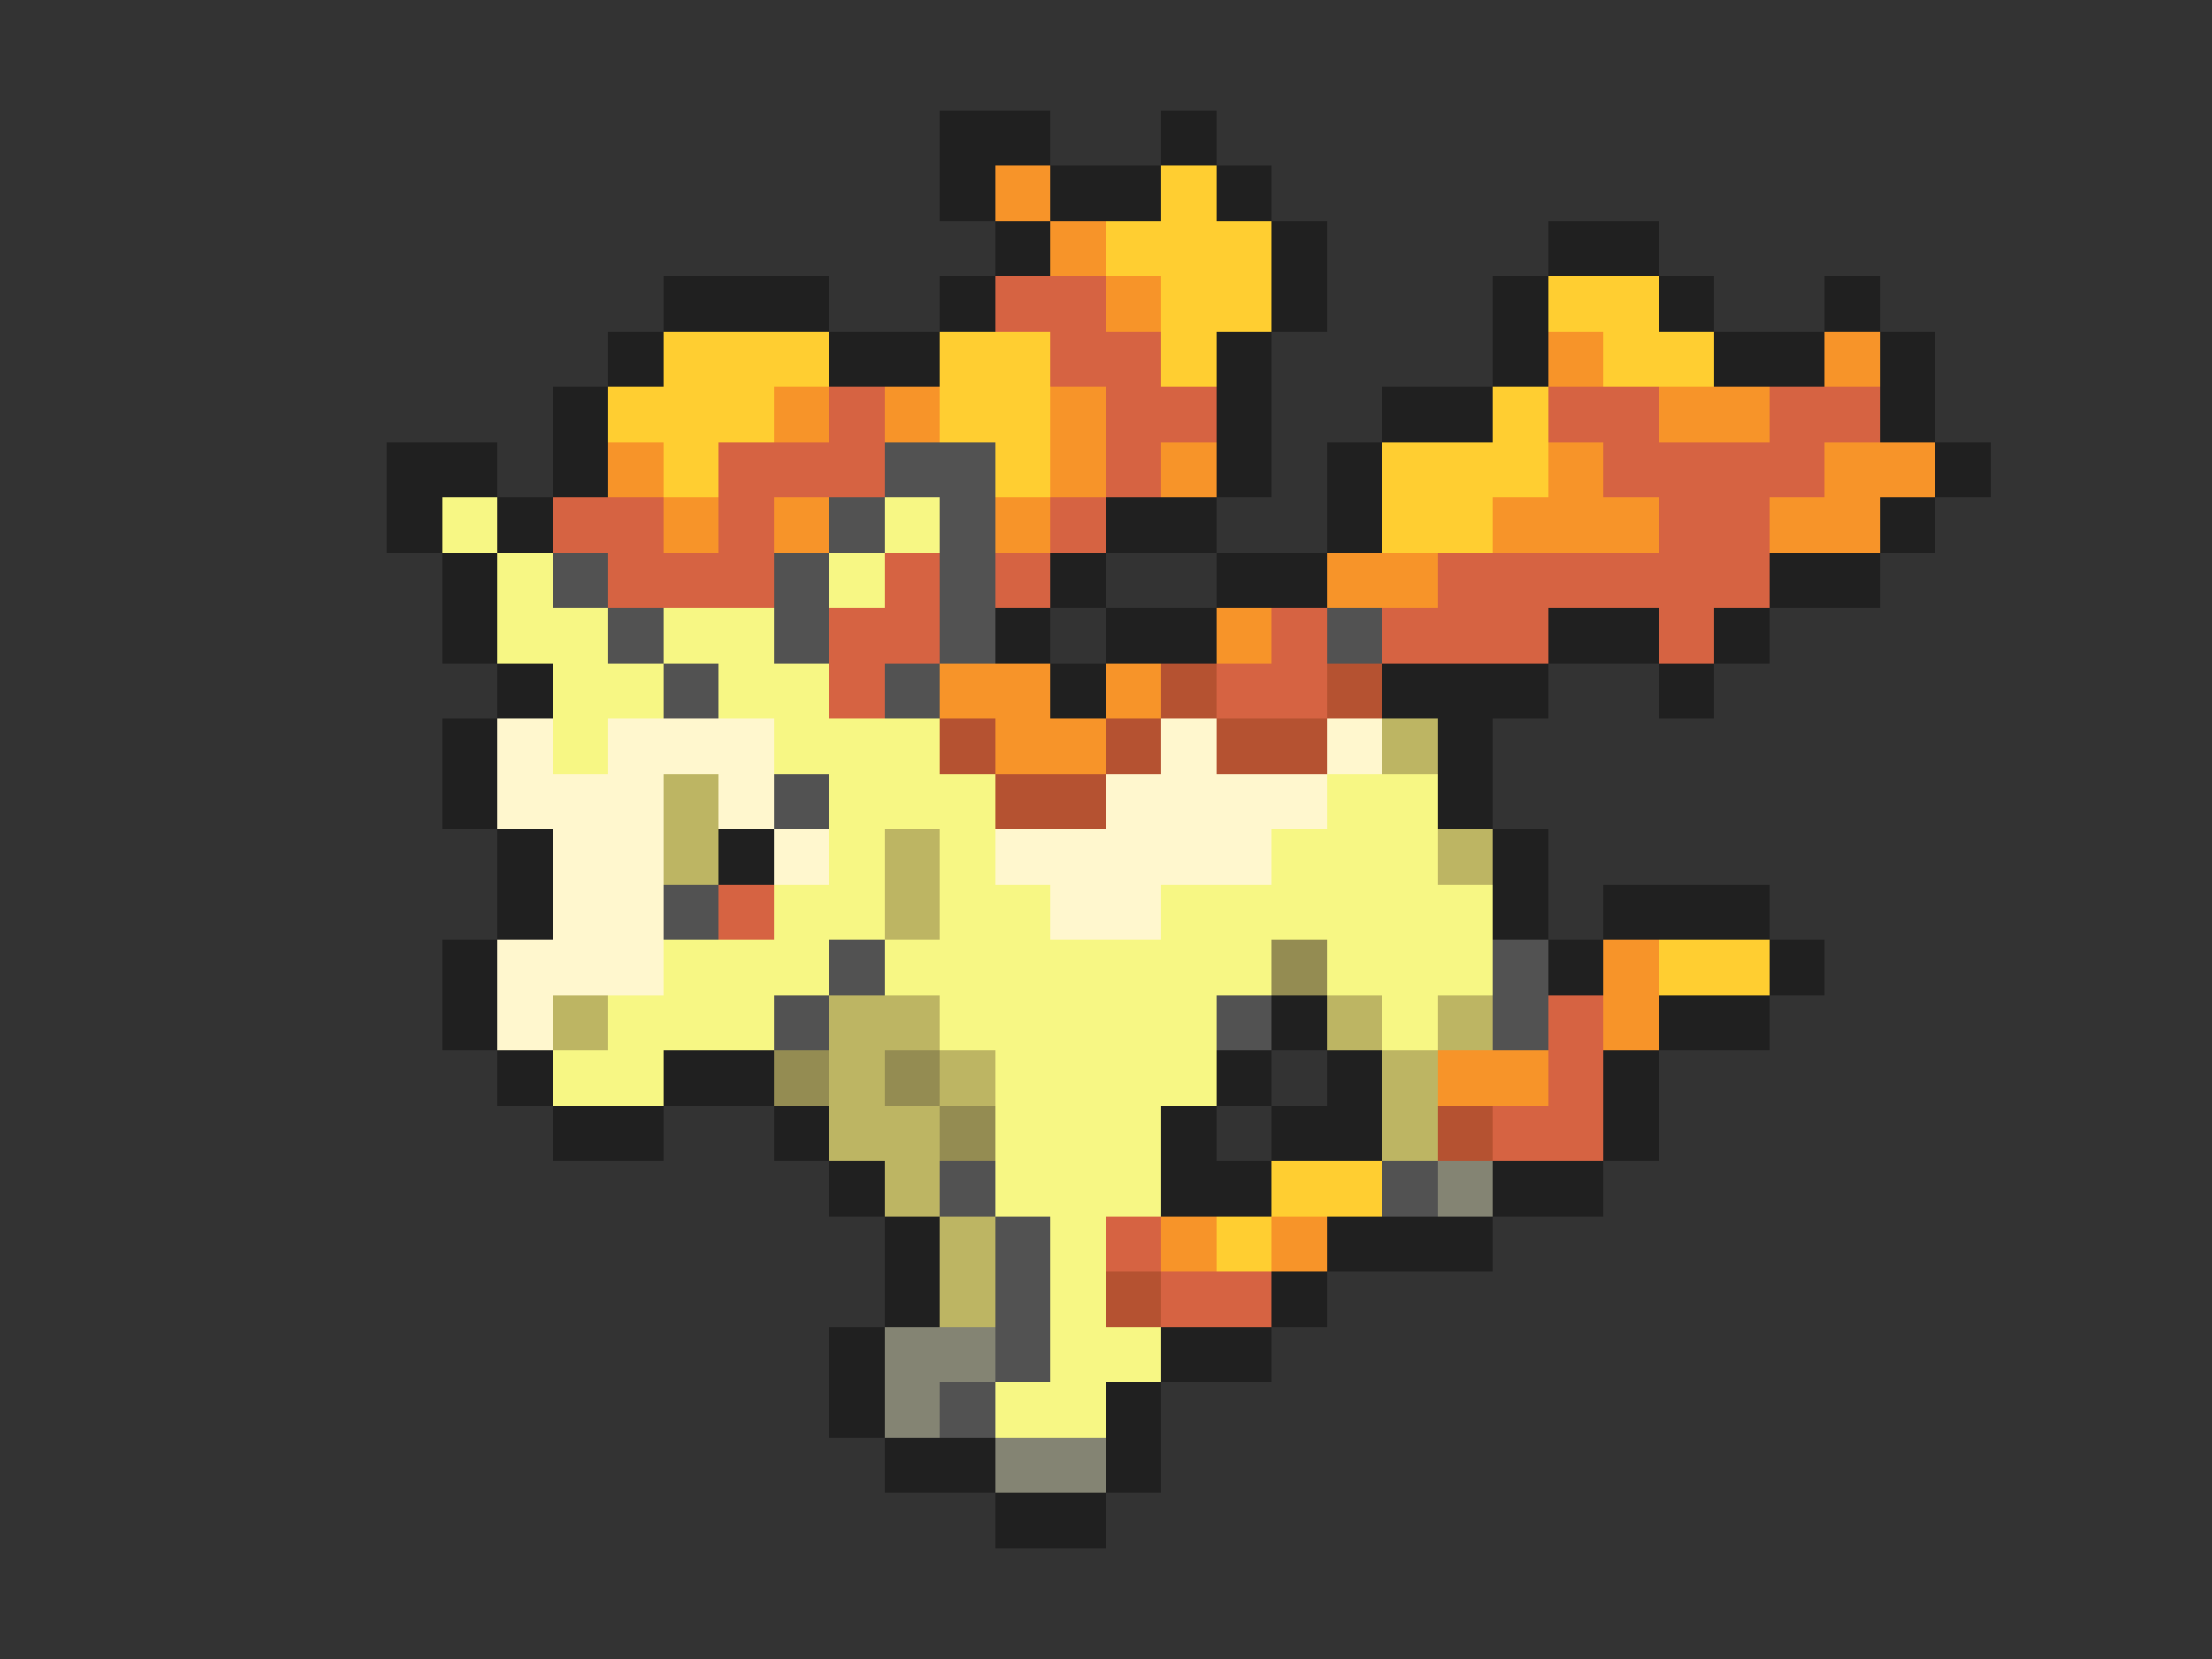 <svg xmlns="http://www.w3.org/2000/svg" viewBox="0 -0.5 40 30" shape-rendering="crispEdges">
<rect x="0" y="-0.5" width="40" height="30" fill="#333333" stroke="none"/>
<path stroke="#202020" d="M17 2h2M21 2h1M17 3h1M19 3h2M22 3h1M18 4h1M23 4h1M28 4h2M12 5h3M17 5h1M23 5h1M27 5h1M30 5h1M33 5h1M11 6h1M15 6h2M22 6h1M27 6h1M31 6h2M34 6h1M10 7h1M22 7h1M25 7h2M34 7h1M7 8h2M10 8h1M22 8h1M24 8h1M35 8h1M7 9h1M9 9h1M20 9h2M24 9h1M34 9h1M8 10h1M19 10h1M22 10h2M32 10h2M8 11h1M18 11h1M20 11h2M28 11h2M31 11h1M9 12h1M19 12h1M25 12h3M30 12h1M8 13h1M26 13h1M8 14h1M26 14h1M9 15h1M13 15h1M27 15h1M9 16h1M27 16h1M29 16h3M8 17h1M28 17h1M32 17h1M8 18h1M23 18h1M30 18h2M9 19h1M12 19h2M22 19h1M24 19h1M29 19h1M10 20h2M14 20h1M21 20h1M23 20h2M29 20h1M15 21h1M21 21h2M27 21h2M16 22h1M24 22h3M16 23h1M23 23h1M15 24h1M21 24h2M15 25h1M20 25h1M16 26h2M20 26h1M18 27h2" />
<path stroke="#f79429" d="M18 3h1M19 4h1M20 5h1M28 6h1M33 6h1M14 7h1M16 7h1M19 7h1M30 7h2M11 8h1M19 8h1M21 8h1M28 8h1M33 8h2M12 9h1M14 9h1M18 9h1M27 9h3M32 9h2M24 10h2M22 11h1M17 12h2M20 12h1M18 13h2M29 17h1M29 18h1M26 19h2M21 22h1M23 22h1" />
<path stroke="#ffce31" d="M21 3h1M20 4h3M21 5h2M28 5h2M12 6h3M17 6h2M21 6h1M29 6h2M11 7h3M17 7h2M27 7h1M12 8h1M18 8h1M25 8h3M25 9h2M30 17h2M23 21h2M22 22h1" />
<path stroke="#d66342" d="M18 5h2M19 6h2M15 7h1M20 7h2M28 7h2M32 7h2M13 8h3M20 8h1M29 8h4M10 9h2M13 9h1M19 9h1M30 9h2M11 10h3M16 10h1M18 10h1M26 10h6M15 11h2M23 11h1M25 11h3M30 11h1M15 12h1M22 12h2M13 16h1M28 18h1M28 19h1M27 20h2M20 22h1M21 23h2" />
<path stroke="#525252" d="M16 8h2M15 9h1M17 9h1M10 10h1M14 10h1M17 10h1M11 11h1M14 11h1M17 11h1M24 11h1M12 12h1M16 12h1M14 14h1M12 16h1M15 17h1M27 17h1M14 18h1M22 18h1M27 18h1M17 21h1M25 21h1M18 22h1M18 23h1M18 24h1M17 25h1" />
<path stroke="#f7f784" d="M8 9h1M16 9h1M9 10h1M15 10h1M9 11h2M12 11h2M10 12h2M13 12h2M10 13h1M14 13h3M15 14h3M24 14h2M15 15h1M17 15h1M23 15h3M14 16h2M17 16h2M21 16h6M12 17h3M16 17h7M24 17h3M11 18h3M17 18h5M25 18h1M10 19h2M18 19h4M18 20h3M18 21h3M19 22h1M19 23h1M19 24h2M18 25h2" />
<path stroke="#b55231" d="M21 12h1M24 12h1M17 13h1M20 13h1M22 13h2M18 14h2M26 20h1M20 23h1" />
<path stroke="#fff7ce" d="M9 13h1M11 13h3M21 13h1M24 13h1M9 14h3M13 14h1M20 14h4M10 15h2M14 15h1M18 15h5M10 16h2M19 16h2M9 17h3M9 18h1" />
<path stroke="#bdb563" d="M25 13h1M12 14h1M12 15h1M16 15h1M26 15h1M16 16h1M10 18h1M15 18h2M24 18h1M26 18h1M15 19h1M17 19h1M25 19h1M15 20h2M25 20h1M16 21h1M17 22h1M17 23h1" />
<path stroke="#948c52" d="M23 17h1M14 19h1M16 19h1M17 20h1" />
<path stroke="#848473" d="M26 21h1M16 24h2M16 25h1M18 26h2" />
</svg>